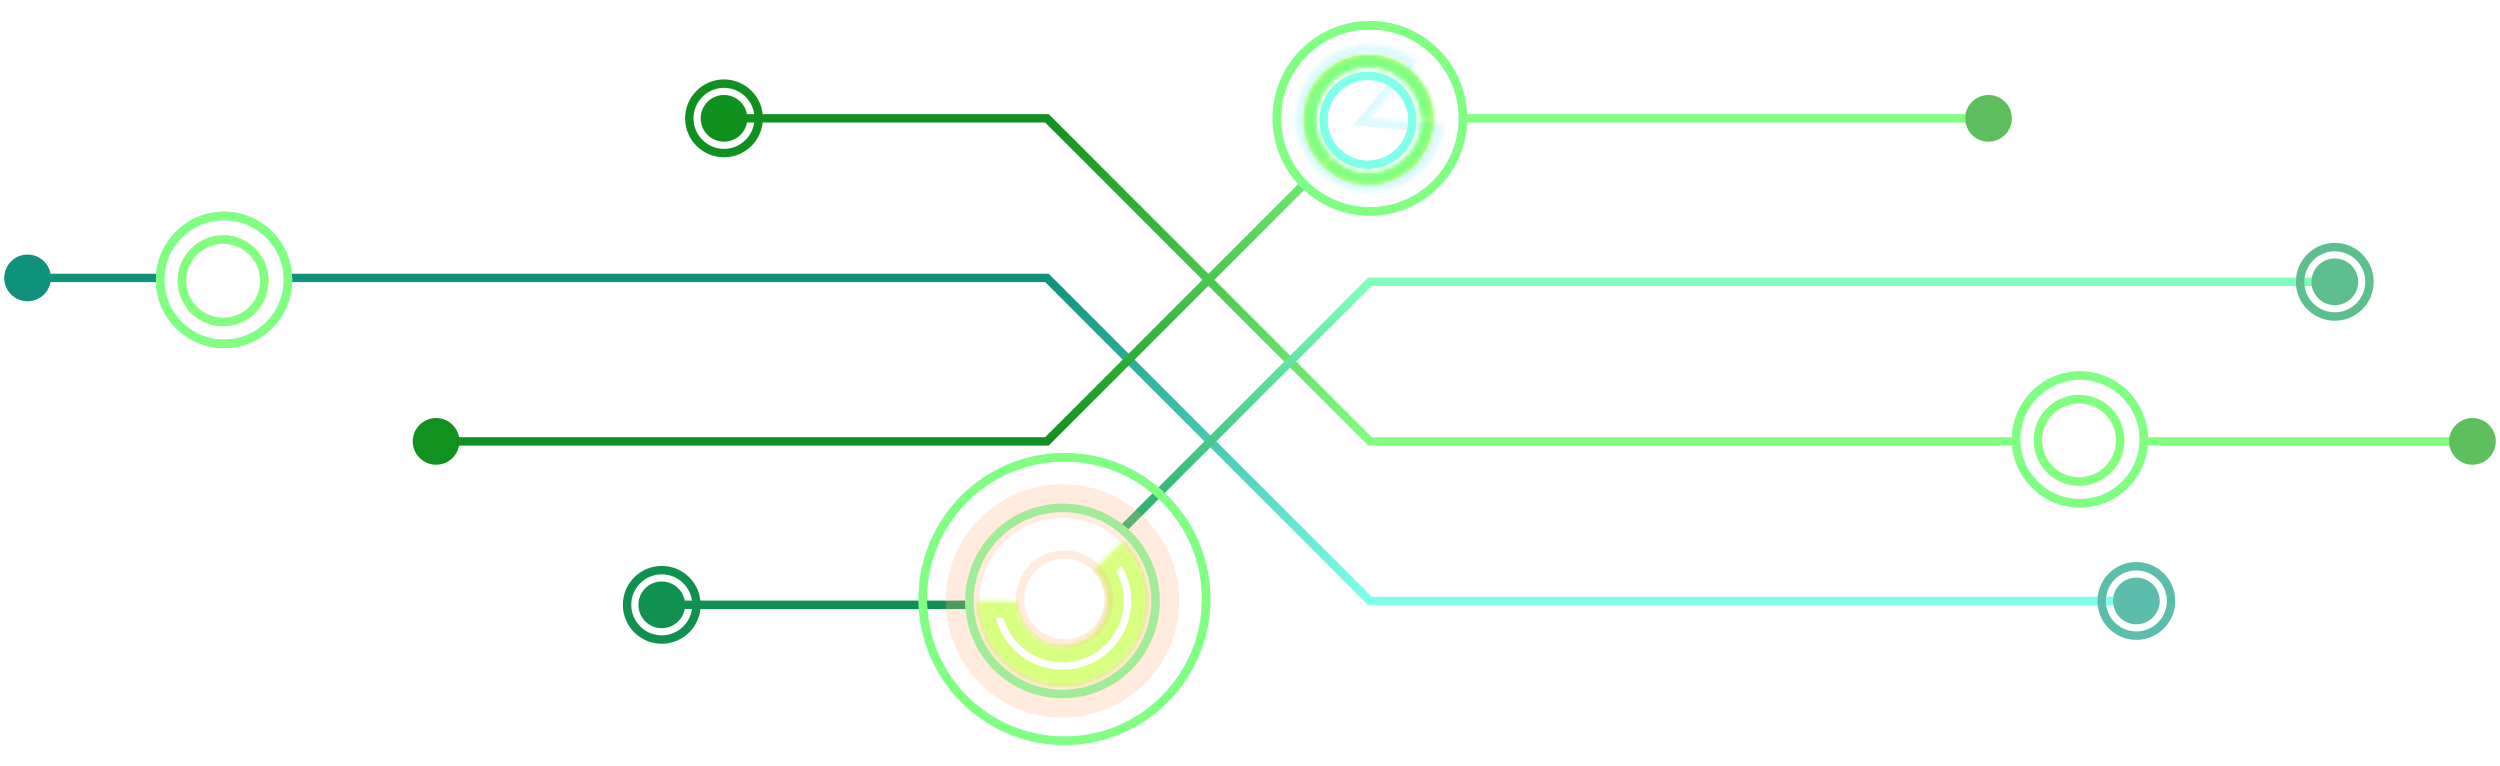 <svg width="594" height="182" viewBox="0 0 594 182" fill="none" xmlns="http://www.w3.org/2000/svg">
<g filter="url(#filter0_f_317_621)">
<path d="M11.169 66.032H37.516M502.052 142.785H325.482L248.753 66.032H68.947" stroke="url(#paint0_linear_317_621)" stroke-width="2"/>
</g>
<g filter="url(#filter1_f_317_621)">
<path d="M176.646 28.118H248.753L325.482 104.871H478.479M583.6 104.871H509.91" stroke="url(#paint1_linear_317_621)" stroke-width="2"/>
</g>
<g filter="url(#filter2_f_317_621)">
<path d="M108.236 104.871H248.753L309.304 44.301M466.923 28.118H348.131" stroke="url(#paint2_linear_317_621)" stroke-width="2"/>
</g>
<g filter="url(#filter3_f_317_621)">
<path d="M162.317 143.709H229.801M549.661 66.957H325.482L267.242 125.215" stroke="url(#paint3_linear_317_621)" stroke-width="2"/>
</g>
<g filter="url(#filter4_f_317_621)">
<ellipse cx="472.47" cy="28.118" rx="5.547" ry="5.548" fill="#5DBE5D"/>
</g>
<g filter="url(#filter5_f_317_621)">
<ellipse cx="172.023" cy="28.118" rx="5.547" ry="5.548" fill="#10911F"/>
</g>
<g filter="url(#filter6_f_317_621)">
<path d="M180.268 28.118C180.268 32.674 176.576 36.366 172.023 36.366C167.47 36.366 163.779 32.674 163.779 28.118C163.779 23.563 167.47 19.871 172.023 19.871C176.576 19.871 180.268 23.563 180.268 28.118Z" stroke="#10911F" stroke-width="2"/>
</g>
<g filter="url(#filter7_f_317_621)">
<ellipse cx="6.547" cy="66.032" rx="5.547" ry="5.548" fill="#10917B"/>
</g>
<g filter="url(#filter8_f_317_621)">
<ellipse cx="103.614" cy="104.871" rx="5.547" ry="5.548" fill="#109120"/>
</g>
<g filter="url(#filter9_f_317_621)">
<ellipse cx="554.746" cy="66.957" rx="5.547" ry="5.548" fill="#5DBF8E"/>
</g>
<g filter="url(#filter10_f_317_621)">
<path d="M562.99 66.957C562.99 71.512 559.299 75.204 554.746 75.204C550.193 75.204 546.501 71.512 546.501 66.957C546.501 62.402 550.193 58.709 554.746 58.709C559.299 58.709 562.99 62.402 562.99 66.957Z" stroke="#5DBF8E" stroke-width="2"/>
</g>
<g filter="url(#filter11_f_317_621)">
<ellipse cx="587.453" cy="104.871" rx="5.547" ry="5.548" fill="#5DC05D"/>
</g>
<g filter="url(#filter12_f_317_621)">
<ellipse cx="507.599" cy="142.785" rx="5.547" ry="5.548" fill="#5CBDAA"/>
</g>
<g filter="url(#filter13_f_317_621)">
<path d="M515.843 142.785C515.843 147.34 512.152 151.032 507.599 151.032C503.046 151.032 499.354 147.34 499.354 142.785C499.354 138.23 503.046 134.538 507.599 134.538C512.152 134.538 515.843 138.23 515.843 142.785Z" stroke="#5CBDAA" stroke-width="2"/>
</g>
<g filter="url(#filter14_f_317_621)">
<ellipse cx="157.232" cy="143.71" rx="5.547" ry="5.548" fill="#10914F"/>
</g>
<g filter="url(#filter15_f_317_621)">
<path d="M165.477 143.71C165.477 148.265 161.785 151.957 157.232 151.957C152.679 151.957 148.988 148.265 148.988 143.71C148.988 139.155 152.679 135.462 157.232 135.462C161.785 135.462 165.477 139.155 165.477 143.71Z" stroke="#10914F" stroke-width="2"/>
</g>
<g filter="url(#filter16_f_317_621)">
<path d="M347.593 28.118C347.593 40.334 337.693 50.237 325.482 50.237C313.271 50.237 303.371 40.334 303.371 28.118C303.371 15.902 313.271 6 325.482 6C337.693 6 347.593 15.902 347.593 28.118Z" stroke="#80F7FF" stroke-width="2"/>
</g>
<g filter="url(#filter17_f_317_621)">
<path d="M339.581 28.426C339.581 36.386 333.131 42.839 325.174 42.839C317.217 42.839 310.766 36.386 310.766 28.426C310.766 20.466 317.217 14.014 325.174 14.014C333.131 14.014 339.581 20.466 339.581 28.426Z" stroke="#FFF480" stroke-width="2"/>
</g>
<g filter="url(#filter18_f_317_621)">
<mask id="path-19-inside-1_317_621" fill="white">
<path d="M342.979 29.65C342.637 33.567 340.99 37.257 338.303 40.127C335.616 42.998 332.044 44.884 328.158 45.483C324.273 46.082 320.298 45.36 316.872 43.432C313.445 41.505 310.764 38.483 309.258 34.85C307.751 31.218 307.507 27.185 308.563 23.397C309.62 19.609 311.916 16.285 315.085 13.957C318.254 11.629 322.111 10.432 326.041 10.557C329.97 10.682 333.744 12.123 336.758 14.648L325.482 28.118L342.979 29.65Z"/>
</mask>
<path d="M342.979 29.65C342.637 33.567 340.99 37.257 338.303 40.127C335.616 42.998 332.044 44.884 328.158 45.483C324.273 46.082 320.298 45.36 316.872 43.432C313.445 41.505 310.764 38.483 309.258 34.85C307.751 31.218 307.507 27.185 308.563 23.397C309.62 19.609 311.916 16.285 315.085 13.957C318.254 11.629 322.111 10.432 326.041 10.557C329.97 10.682 333.744 12.123 336.758 14.648L325.482 28.118L342.979 29.65Z" stroke="#80E8FF" stroke-opacity="0.25" stroke-width="4" mask="url(#path-19-inside-1_317_621)"/>
</g>
<mask id="path-20-inside-2_317_621" fill="white">
<path d="M340.581 28.426C340.581 31.475 339.678 34.454 337.985 36.989C336.292 39.523 333.885 41.499 331.07 42.665C328.255 43.832 325.157 44.137 322.168 43.542C319.179 42.948 316.434 41.48 314.279 39.324L316.337 37.266C318.085 39.014 320.312 40.205 322.736 40.687C325.16 41.169 327.673 40.922 329.956 39.975C332.24 39.029 334.191 37.427 335.565 35.371C336.938 33.316 337.671 30.899 337.671 28.426H340.581Z"/>
</mask>
<path d="M340.581 28.426C340.581 31.475 339.678 34.454 337.985 36.989C336.292 39.523 333.885 41.499 331.07 42.665C328.255 43.832 325.157 44.137 322.168 43.542C319.179 42.948 316.434 41.48 314.279 39.324L316.337 37.266C318.085 39.014 320.312 40.205 322.736 40.687C325.16 41.169 327.673 40.922 329.956 39.975C332.24 39.029 334.191 37.427 335.565 35.371C336.938 33.316 337.671 30.899 337.671 28.426H340.581Z" stroke="#80FF80" stroke-width="4" mask="url(#path-20-inside-2_317_621)"/>
<mask id="path-21-inside-3_317_621" fill="white">
<path d="M340.581 28.426C340.581 25.892 339.956 23.396 338.762 21.161C337.568 18.926 335.841 17.02 333.734 15.612C331.627 14.204 329.206 13.337 326.684 13.088C324.162 12.84 321.619 13.217 319.278 14.187C316.937 15.157 314.871 16.69 313.264 18.649C311.656 20.608 310.557 22.934 310.062 25.42C309.568 27.905 309.694 30.475 310.43 32.9C311.165 35.326 312.487 37.532 314.279 39.324L316.456 37.146C315.023 35.712 313.965 33.947 313.376 32.006C312.788 30.066 312.687 28.009 313.082 26.02C313.478 24.031 314.358 22.171 315.644 20.603C316.93 19.035 318.583 17.809 320.456 17.033C322.329 16.257 324.365 15.955 326.382 16.154C328.4 16.352 330.337 17.046 332.023 18.173C333.709 19.299 335.091 20.825 336.046 22.613C337.002 24.402 337.502 26.398 337.502 28.426H340.581Z"/>
</mask>
<path d="M340.581 28.426C340.581 25.892 339.956 23.396 338.762 21.161C337.568 18.926 335.841 17.02 333.734 15.612C331.627 14.204 329.206 13.337 326.684 13.088C324.162 12.84 321.619 13.217 319.278 14.187C316.937 15.157 314.871 16.69 313.264 18.649C311.656 20.608 310.557 22.934 310.062 25.42C309.568 27.905 309.694 30.475 310.43 32.9C311.165 35.326 312.487 37.532 314.279 39.324L316.456 37.146C315.023 35.712 313.965 33.947 313.376 32.006C312.788 30.066 312.687 28.009 313.082 26.02C313.478 24.031 314.358 22.171 315.644 20.603C316.93 19.035 318.583 17.809 320.456 17.033C322.329 16.257 324.365 15.955 326.382 16.154C328.4 16.352 330.337 17.046 332.023 18.173C333.709 19.299 335.091 20.825 336.046 22.613C337.002 24.402 337.502 26.398 337.502 28.426H340.581Z" stroke="#80FF80" stroke-width="4" mask="url(#path-21-inside-3_317_621)"/>
<path d="M335.575 28.581C335.575 34.413 330.849 39.14 325.02 39.14C319.19 39.14 314.464 34.413 314.464 28.581C314.464 22.749 319.19 18.021 325.02 18.021C330.849 18.021 335.575 22.749 335.575 28.581Z" stroke="#80FFEA" stroke-width="2"/>
<path d="M347.593 28.118C347.593 40.334 337.693 50.237 325.482 50.237C313.271 50.237 303.371 40.334 303.371 28.118C303.371 15.902 313.271 6 325.482 6C337.693 6 347.593 15.902 347.593 28.118Z" stroke="#80FF80" stroke-width="2"/>
<g filter="url(#filter19_f_317_621)">
<path d="M509.372 104.408C509.372 112.794 502.576 119.591 494.194 119.591C485.812 119.591 479.016 112.794 479.016 104.408C479.016 96.023 485.812 89.226 494.194 89.226C502.576 89.226 509.372 96.023 509.372 104.408Z" stroke="#80F7FF" stroke-width="2"/>
</g>
<g filter="url(#filter20_f_317_621)">
<path d="M503.764 104.624C503.764 110.03 499.382 114.413 493.978 114.413C488.574 114.413 484.193 110.03 484.193 104.624C484.193 99.218 488.574 94.835 493.978 94.835C499.382 94.835 503.764 99.218 503.764 104.624Z" stroke="#FFF480" stroke-width="2"/>
</g>
<path d="M503.764 104.624C503.764 110.03 499.382 114.413 493.978 114.413C488.574 114.413 484.193 110.03 484.193 104.624C484.193 99.218 488.574 94.835 493.978 94.835C499.382 94.835 503.764 99.218 503.764 104.624Z" stroke="#80FF80" stroke-width="2"/>
<path d="M509.372 104.408C509.372 112.794 502.576 119.591 494.194 119.591C485.812 119.591 479.016 112.794 479.016 104.408C479.016 96.023 485.812 89.226 494.194 89.226C502.576 89.226 509.372 96.023 509.372 104.408Z" stroke="#80FF80" stroke-width="2"/>
<g filter="url(#filter21_f_317_621)">
<path d="M68.909 66.495C68.909 75.156 61.89 82.178 53.231 82.178C44.573 82.178 37.553 75.156 37.553 66.495C37.553 57.833 44.573 50.812 53.231 50.812C61.89 50.812 68.909 57.833 68.909 66.495Z" stroke="#80F7FF"/>
</g>
<g filter="url(#filter22_f_317_621)">
<path d="M63.301 66.71C63.301 72.393 58.696 76.999 53.016 76.999C47.336 76.999 42.73 72.393 42.73 66.71C42.73 61.028 47.336 56.422 53.016 56.422C58.696 56.422 63.301 61.028 63.301 66.71Z" stroke="#FFF480"/>
</g>
<path d="M63.301 66.71C63.301 72.393 58.696 76.999 53.016 76.999C47.336 76.999 42.73 72.393 42.73 66.71C42.73 61.028 47.336 56.422 53.016 56.422C58.696 56.422 63.301 61.028 63.301 66.71Z" stroke="#80FF80"/>
<path d="M68.909 66.495C68.909 75.156 61.89 82.178 53.231 82.178C44.573 82.178 37.553 75.156 37.553 66.495C37.553 57.833 44.573 50.812 53.231 50.812C61.89 50.812 68.909 57.833 68.909 66.495Z" stroke="#80FF80"/>
<g filter="url(#filter23_f_317_621)">
<path d="M68.409 66.495C68.409 74.88 61.614 81.678 53.231 81.678C44.849 81.678 38.053 74.88 38.053 66.495C38.053 58.109 44.849 51.312 53.231 51.312C61.614 51.312 68.409 58.109 68.409 66.495Z" stroke="#80F7FF" stroke-width="2"/>
</g>
<g filter="url(#filter24_f_317_621)">
<path d="M62.801 66.71C62.801 72.117 58.42 76.499 53.016 76.499C47.612 76.499 43.23 72.117 43.23 66.71C43.23 61.304 47.612 56.922 53.016 56.922C58.42 56.922 62.801 61.304 62.801 66.71Z" stroke="#FFF480" stroke-width="2"/>
</g>
<path d="M62.801 66.71C62.801 72.117 58.42 76.499 53.016 76.499C47.612 76.499 43.23 72.117 43.23 66.71C43.23 61.304 47.612 56.922 53.016 56.922C58.42 56.922 62.801 61.304 62.801 66.71Z" stroke="#80FF80" stroke-width="2"/>
<path d="M68.409 66.495C68.409 74.88 61.614 81.678 53.231 81.678C44.849 81.678 38.053 74.88 38.053 66.495C38.053 58.109 44.849 51.312 53.231 51.312C61.614 51.312 68.409 58.109 68.409 66.495Z" stroke="#80FF80" stroke-width="2"/>
<g filter="url(#filter25_f_317_621)">
<path d="M286.58 142.322C286.58 160.922 271.506 176 252.913 176C234.319 176 219.246 160.922 219.246 142.322C219.246 123.723 234.319 108.645 252.913 108.645C271.506 108.645 286.58 123.723 286.58 142.322Z" stroke="#80F7FF" stroke-width="2"/>
</g>
<g filter="url(#filter26_f_317_621)">
<path d="M274.562 142.785C274.562 155.001 264.662 164.903 252.45 164.903C240.239 164.903 230.339 155.001 230.339 142.785C230.339 130.569 240.239 120.667 252.45 120.667C264.662 120.667 274.562 130.569 274.562 142.785Z" stroke="#FFF480" stroke-width="2"/>
</g>
<path d="M274.562 142.785C274.562 155.001 264.662 164.903 252.45 164.903C240.239 164.903 230.339 155.001 230.339 142.785C230.339 130.569 240.239 120.667 252.45 120.667C264.662 120.667 274.562 130.569 274.562 142.785Z" stroke="#80FFA2" stroke-width="2"/>
<g filter="url(#filter27_f_317_621)">
<mask id="path-39-inside-4_317_621" fill="white">
<path d="M266.832 128.4C269.197 130.765 270.942 133.678 271.913 136.879C272.883 140.081 273.05 143.473 272.398 146.754C271.745 150.035 270.294 153.105 268.172 155.691C266.05 158.277 263.323 160.3 260.233 161.58C257.143 162.861 253.785 163.359 250.457 163.031C247.129 162.703 243.932 161.559 241.151 159.7C238.37 157.842 236.091 155.326 234.514 152.375C232.937 149.425 232.113 146.131 232.113 142.785L241.849 142.785C241.849 144.529 242.279 146.246 243.101 147.784C243.923 149.322 245.111 150.634 246.561 151.603C248.01 152.571 249.676 153.168 251.411 153.339C253.146 153.51 254.897 153.25 256.508 152.583C258.118 151.915 259.54 150.861 260.646 149.513C261.752 148.165 262.508 146.564 262.848 144.854C263.188 143.143 263.102 141.375 262.596 139.707C262.089 138.038 261.18 136.519 259.947 135.286L266.832 128.4Z"/>
</mask>
<path d="M266.832 128.4C269.197 130.765 270.942 133.678 271.913 136.879C272.883 140.081 273.05 143.473 272.398 146.754C271.745 150.035 270.294 153.105 268.172 155.691C266.05 158.277 263.323 160.3 260.233 161.58C257.143 162.861 253.785 163.359 250.457 163.031C247.129 162.703 243.932 161.559 241.151 159.7C238.37 157.842 236.091 155.326 234.514 152.375C232.937 149.425 232.113 146.131 232.113 142.785L241.849 142.785C241.849 144.529 242.279 146.246 243.101 147.784C243.923 149.322 245.111 150.634 246.561 151.603C248.01 152.571 249.676 153.168 251.411 153.339C253.146 153.51 254.897 153.25 256.508 152.583C258.118 151.915 259.54 150.861 260.646 149.513C261.752 148.165 262.508 146.564 262.848 144.854C263.188 143.143 263.102 141.375 262.596 139.707C262.089 138.038 261.18 136.519 259.947 135.286L266.832 128.4Z" stroke="#D9FF80" stroke-width="8" mask="url(#path-39-inside-4_317_621)"/>
</g>
<g filter="url(#filter28_f_317_621)">
<path d="M276.184 142.785C276.184 155.898 265.557 166.527 252.451 166.527C239.344 166.527 228.717 155.898 228.717 142.785C228.717 129.671 239.344 119.043 252.451 119.043C265.557 119.043 276.184 129.671 276.184 142.785Z" stroke="#FFB580" stroke-opacity="0.25" stroke-width="8"/>
</g>
<g filter="url(#filter29_f_317_621)">
<path d="M263.468 142.322C263.468 148.154 258.742 152.881 252.913 152.881C247.083 152.881 242.357 148.154 242.357 142.322C242.357 136.49 247.083 131.763 252.913 131.763C258.742 131.763 263.468 136.49 263.468 142.322Z" stroke="#FFB580" stroke-opacity="0.25" stroke-width="2"/>
</g>
<path d="M286.58 142.322C286.58 160.922 271.506 176 252.913 176C234.319 176 219.246 160.922 219.246 142.322C219.246 123.723 234.319 108.645 252.913 108.645C271.506 108.645 286.58 123.723 286.58 142.322Z" stroke="#80FF80" stroke-width="2"/>
<defs>
<filter id="filter0_f_317_621" x="10.169" y="64.032" width="492.883" height="80.752" filterUnits="userSpaceOnUse" color-interpolation-filters="sRGB">
<feFlood flood-opacity="0" result="BackgroundImageFix"/>
<feBlend mode="normal" in="SourceGraphic" in2="BackgroundImageFix" result="shape"/>
<feGaussianBlur stdDeviation="0.5" result="effect1_foregroundBlur_317_621"/>
</filter>
<filter id="filter1_f_317_621" x="175.646" y="26.118" width="408.954" height="80.753" filterUnits="userSpaceOnUse" color-interpolation-filters="sRGB">
<feFlood flood-opacity="0" result="BackgroundImageFix"/>
<feBlend mode="normal" in="SourceGraphic" in2="BackgroundImageFix" result="shape"/>
<feGaussianBlur stdDeviation="0.5" result="effect1_foregroundBlur_317_621"/>
</filter>
<filter id="filter2_f_317_621" x="107.236" y="26.119" width="360.687" height="80.752" filterUnits="userSpaceOnUse" color-interpolation-filters="sRGB">
<feFlood flood-opacity="0" result="BackgroundImageFix"/>
<feBlend mode="normal" in="SourceGraphic" in2="BackgroundImageFix" result="shape"/>
<feGaussianBlur stdDeviation="0.5" result="effect1_foregroundBlur_317_621"/>
</filter>
<filter id="filter3_f_317_621" x="161.317" y="64.957" width="389.345" height="80.752" filterUnits="userSpaceOnUse" color-interpolation-filters="sRGB">
<feFlood flood-opacity="0" result="BackgroundImageFix"/>
<feBlend mode="normal" in="SourceGraphic" in2="BackgroundImageFix" result="shape"/>
<feGaussianBlur stdDeviation="0.5" result="effect1_foregroundBlur_317_621"/>
</filter>
<filter id="filter4_f_317_621" x="465.923" y="21.57" width="13.093" height="13.097" filterUnits="userSpaceOnUse" color-interpolation-filters="sRGB">
<feFlood flood-opacity="0" result="BackgroundImageFix"/>
<feBlend mode="normal" in="SourceGraphic" in2="BackgroundImageFix" result="shape"/>
<feGaussianBlur stdDeviation="0.5" result="effect1_foregroundBlur_317_621"/>
</filter>
<filter id="filter5_f_317_621" x="165.477" y="21.57" width="13.093" height="13.097" filterUnits="userSpaceOnUse" color-interpolation-filters="sRGB">
<feFlood flood-opacity="0" result="BackgroundImageFix"/>
<feBlend mode="normal" in="SourceGraphic" in2="BackgroundImageFix" result="shape"/>
<feGaussianBlur stdDeviation="0.5" result="effect1_foregroundBlur_317_621"/>
</filter>
<filter id="filter6_f_317_621" x="161.779" y="17.871" width="20.489" height="20.495" filterUnits="userSpaceOnUse" color-interpolation-filters="sRGB">
<feFlood flood-opacity="0" result="BackgroundImageFix"/>
<feBlend mode="normal" in="SourceGraphic" in2="BackgroundImageFix" result="shape"/>
<feGaussianBlur stdDeviation="0.5" result="effect1_foregroundBlur_317_621"/>
</filter>
<filter id="filter7_f_317_621" x="0" y="59.484" width="13.094" height="13.097" filterUnits="userSpaceOnUse" color-interpolation-filters="sRGB">
<feFlood flood-opacity="0" result="BackgroundImageFix"/>
<feBlend mode="normal" in="SourceGraphic" in2="BackgroundImageFix" result="shape"/>
<feGaussianBlur stdDeviation="0.5" result="effect1_foregroundBlur_317_621"/>
</filter>
<filter id="filter8_f_317_621" x="97.067" y="98.323" width="13.093" height="13.097" filterUnits="userSpaceOnUse" color-interpolation-filters="sRGB">
<feFlood flood-opacity="0" result="BackgroundImageFix"/>
<feBlend mode="normal" in="SourceGraphic" in2="BackgroundImageFix" result="shape"/>
<feGaussianBlur stdDeviation="0.5" result="effect1_foregroundBlur_317_621"/>
</filter>
<filter id="filter9_f_317_621" x="548.199" y="60.409" width="13.093" height="13.097" filterUnits="userSpaceOnUse" color-interpolation-filters="sRGB">
<feFlood flood-opacity="0" result="BackgroundImageFix"/>
<feBlend mode="normal" in="SourceGraphic" in2="BackgroundImageFix" result="shape"/>
<feGaussianBlur stdDeviation="0.5" result="effect1_foregroundBlur_317_621"/>
</filter>
<filter id="filter10_f_317_621" x="544.501" y="56.709" width="20.489" height="20.495" filterUnits="userSpaceOnUse" color-interpolation-filters="sRGB">
<feFlood flood-opacity="0" result="BackgroundImageFix"/>
<feBlend mode="normal" in="SourceGraphic" in2="BackgroundImageFix" result="shape"/>
<feGaussianBlur stdDeviation="0.5" result="effect1_foregroundBlur_317_621"/>
</filter>
<filter id="filter11_f_317_621" x="580.906" y="98.323" width="13.093" height="13.097" filterUnits="userSpaceOnUse" color-interpolation-filters="sRGB">
<feFlood flood-opacity="0" result="BackgroundImageFix"/>
<feBlend mode="normal" in="SourceGraphic" in2="BackgroundImageFix" result="shape"/>
<feGaussianBlur stdDeviation="0.5" result="effect1_foregroundBlur_317_621"/>
</filter>
<filter id="filter12_f_317_621" x="501.052" y="136.236" width="13.093" height="13.097" filterUnits="userSpaceOnUse" color-interpolation-filters="sRGB">
<feFlood flood-opacity="0" result="BackgroundImageFix"/>
<feBlend mode="normal" in="SourceGraphic" in2="BackgroundImageFix" result="shape"/>
<feGaussianBlur stdDeviation="0.5" result="effect1_foregroundBlur_317_621"/>
</filter>
<filter id="filter13_f_317_621" x="497.354" y="132.538" width="20.489" height="20.495" filterUnits="userSpaceOnUse" color-interpolation-filters="sRGB">
<feFlood flood-opacity="0" result="BackgroundImageFix"/>
<feBlend mode="normal" in="SourceGraphic" in2="BackgroundImageFix" result="shape"/>
<feGaussianBlur stdDeviation="0.5" result="effect1_foregroundBlur_317_621"/>
</filter>
<filter id="filter14_f_317_621" x="150.685" y="137.161" width="13.093" height="13.097" filterUnits="userSpaceOnUse" color-interpolation-filters="sRGB">
<feFlood flood-opacity="0" result="BackgroundImageFix"/>
<feBlend mode="normal" in="SourceGraphic" in2="BackgroundImageFix" result="shape"/>
<feGaussianBlur stdDeviation="0.5" result="effect1_foregroundBlur_317_621"/>
</filter>
<filter id="filter15_f_317_621" x="146.988" y="133.462" width="20.489" height="20.495" filterUnits="userSpaceOnUse" color-interpolation-filters="sRGB">
<feFlood flood-opacity="0" result="BackgroundImageFix"/>
<feBlend mode="normal" in="SourceGraphic" in2="BackgroundImageFix" result="shape"/>
<feGaussianBlur stdDeviation="0.5" result="effect1_foregroundBlur_317_621"/>
</filter>
<filter id="filter16_f_317_621" x="297.371" y="0" width="56.222" height="56.236" filterUnits="userSpaceOnUse" color-interpolation-filters="sRGB">
<feFlood flood-opacity="0" result="BackgroundImageFix"/>
<feBlend mode="normal" in="SourceGraphic" in2="BackgroundImageFix" result="shape"/>
<feGaussianBlur stdDeviation="2.5" result="effect1_foregroundBlur_317_621"/>
</filter>
<filter id="filter17_f_317_621" x="301.766" y="5.014" width="46.815" height="46.824" filterUnits="userSpaceOnUse" color-interpolation-filters="sRGB">
<feFlood flood-opacity="0" result="BackgroundImageFix"/>
<feBlend mode="normal" in="SourceGraphic" in2="BackgroundImageFix" result="shape"/>
<feGaussianBlur stdDeviation="4" result="effect1_foregroundBlur_317_621"/>
</filter>
<filter id="filter18_f_317_621" x="303.917" y="6.548" width="43.062" height="43.14" filterUnits="userSpaceOnUse" color-interpolation-filters="sRGB">
<feFlood flood-opacity="0" result="BackgroundImageFix"/>
<feBlend mode="normal" in="SourceGraphic" in2="BackgroundImageFix" result="shape"/>
<feGaussianBlur stdDeviation="2" result="effect1_foregroundBlur_317_621"/>
</filter>
<filter id="filter19_f_317_621" x="473.016" y="83.226" width="42.356" height="42.366" filterUnits="userSpaceOnUse" color-interpolation-filters="sRGB">
<feFlood flood-opacity="0" result="BackgroundImageFix"/>
<feBlend mode="normal" in="SourceGraphic" in2="BackgroundImageFix" result="shape"/>
<feGaussianBlur stdDeviation="2.5" result="effect1_foregroundBlur_317_621"/>
</filter>
<filter id="filter20_f_317_621" x="479.193" y="89.835" width="29.571" height="29.577" filterUnits="userSpaceOnUse" color-interpolation-filters="sRGB">
<feFlood flood-opacity="0" result="BackgroundImageFix"/>
<feBlend mode="normal" in="SourceGraphic" in2="BackgroundImageFix" result="shape"/>
<feGaussianBlur stdDeviation="2" result="effect1_foregroundBlur_317_621"/>
</filter>
<filter id="filter21_f_317_621" x="32.053" y="45.312" width="42.356" height="42.366" filterUnits="userSpaceOnUse" color-interpolation-filters="sRGB">
<feFlood flood-opacity="0" result="BackgroundImageFix"/>
<feBlend mode="normal" in="SourceGraphic" in2="BackgroundImageFix" result="shape"/>
<feGaussianBlur stdDeviation="2.5" result="effect1_foregroundBlur_317_621"/>
</filter>
<filter id="filter22_f_317_621" x="38.23" y="51.922" width="29.571" height="29.577" filterUnits="userSpaceOnUse" color-interpolation-filters="sRGB">
<feFlood flood-opacity="0" result="BackgroundImageFix"/>
<feBlend mode="normal" in="SourceGraphic" in2="BackgroundImageFix" result="shape"/>
<feGaussianBlur stdDeviation="2" result="effect1_foregroundBlur_317_621"/>
</filter>
<filter id="filter23_f_317_621" x="32.053" y="45.312" width="42.356" height="42.366" filterUnits="userSpaceOnUse" color-interpolation-filters="sRGB">
<feFlood flood-opacity="0" result="BackgroundImageFix"/>
<feBlend mode="normal" in="SourceGraphic" in2="BackgroundImageFix" result="shape"/>
<feGaussianBlur stdDeviation="2.5" result="effect1_foregroundBlur_317_621"/>
</filter>
<filter id="filter24_f_317_621" x="38.23" y="51.922" width="29.571" height="29.577" filterUnits="userSpaceOnUse" color-interpolation-filters="sRGB">
<feFlood flood-opacity="0" result="BackgroundImageFix"/>
<feBlend mode="normal" in="SourceGraphic" in2="BackgroundImageFix" result="shape"/>
<feGaussianBlur stdDeviation="2" result="effect1_foregroundBlur_317_621"/>
</filter>
<filter id="filter25_f_317_621" x="213.246" y="102.645" width="79.334" height="79.355" filterUnits="userSpaceOnUse" color-interpolation-filters="sRGB">
<feFlood flood-opacity="0" result="BackgroundImageFix"/>
<feBlend mode="normal" in="SourceGraphic" in2="BackgroundImageFix" result="shape"/>
<feGaussianBlur stdDeviation="2.5" result="effect1_foregroundBlur_317_621"/>
</filter>
<filter id="filter26_f_317_621" x="225.339" y="115.667" width="54.222" height="54.236" filterUnits="userSpaceOnUse" color-interpolation-filters="sRGB">
<feFlood flood-opacity="0" result="BackgroundImageFix"/>
<feBlend mode="normal" in="SourceGraphic" in2="BackgroundImageFix" result="shape"/>
<feGaussianBlur stdDeviation="2" result="effect1_foregroundBlur_317_621"/>
</filter>
<filter id="filter27_f_317_621" x="231.113" y="127.399" width="42.676" height="36.73" filterUnits="userSpaceOnUse" color-interpolation-filters="sRGB">
<feFlood flood-opacity="0" result="BackgroundImageFix"/>
<feBlend mode="normal" in="SourceGraphic" in2="BackgroundImageFix" result="shape"/>
<feGaussianBlur stdDeviation="0.5" result="effect1_foregroundBlur_317_621"/>
</filter>
<filter id="filter28_f_317_621" x="214.717" y="105.043" width="75.467" height="75.484" filterUnits="userSpaceOnUse" color-interpolation-filters="sRGB">
<feFlood flood-opacity="0" result="BackgroundImageFix"/>
<feBlend mode="normal" in="SourceGraphic" in2="BackgroundImageFix" result="shape"/>
<feGaussianBlur stdDeviation="5" result="effect1_foregroundBlur_317_621"/>
</filter>
<filter id="filter29_f_317_621" x="240.357" y="129.763" width="25.111" height="25.118" filterUnits="userSpaceOnUse" color-interpolation-filters="sRGB">
<feFlood flood-opacity="0" result="BackgroundImageFix"/>
<feBlend mode="normal" in="SourceGraphic" in2="BackgroundImageFix" result="shape"/>
<feGaussianBlur stdDeviation="0.5" result="effect1_foregroundBlur_317_621"/>
</filter>
<linearGradient id="paint0_linear_317_621" x1="256.61" y1="66.032" x2="256.61" y2="142.785" gradientUnits="userSpaceOnUse">
<stop stop-color="#10917C"/>
<stop offset="1" stop-color="#80FFEA"/>
</linearGradient>
<linearGradient id="paint1_linear_317_621" x1="401.287" y1="28.118" x2="401.287" y2="104.871" gradientUnits="userSpaceOnUse">
<stop stop-color="#10911F"/>
<stop offset="1" stop-color="#80FF80"/>
</linearGradient>
<linearGradient id="paint2_linear_317_621" x1="287.58" y1="104.871" x2="287.58" y2="28.118" gradientUnits="userSpaceOnUse">
<stop stop-color="#10911F"/>
<stop offset="1" stop-color="#80FF80"/>
</linearGradient>
<linearGradient id="paint3_linear_317_621" x1="287.58" y1="143.709" x2="287.58" y2="66.957" gradientUnits="userSpaceOnUse">
<stop stop-color="#109151"/>
<stop offset="1" stop-color="#80FFBF"/>
</linearGradient>
</defs>
</svg>
